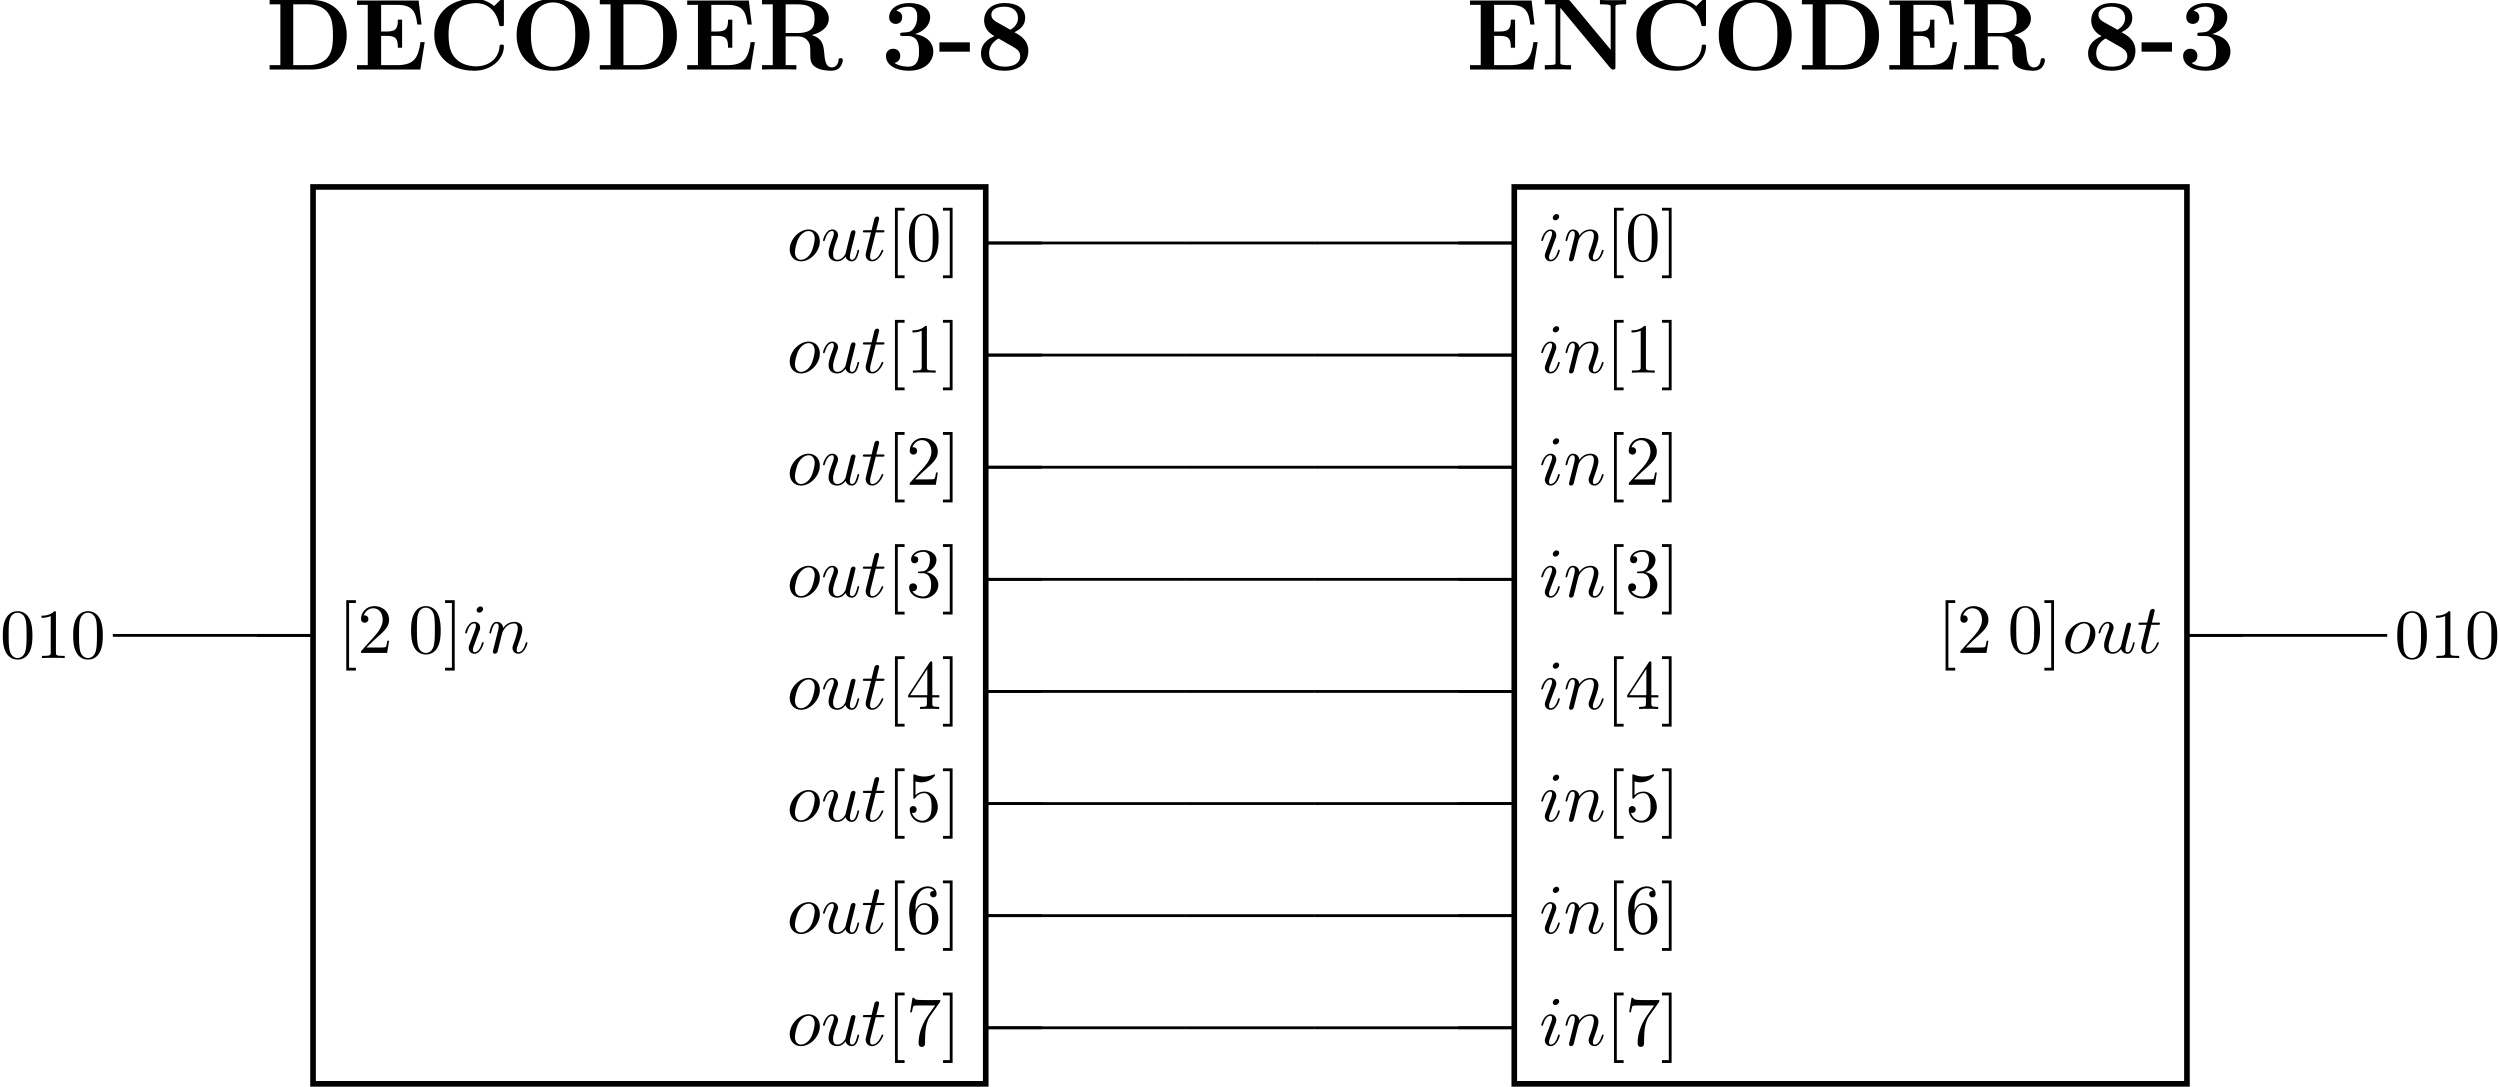 <?xml version='1.0' encoding='UTF-8'?>
<!-- This file was generated by dvisvgm 2.8.1 -->
<svg version='1.1' xmlns='http://www.w3.org/2000/svg' xmlns:xlink='http://www.w3.org/1999/xlink' width='273.212pt' height='118.753pt' viewBox='-58.371 -60.934 273.212 118.753'>
<defs>
<path id='g0-45' d='M4.476-2.525V-3.845H.172V-2.525H4.476Z'/>
<path id='g0-51' d='M3.744-4.749C5.351-4.749 5.351-3.257 5.351-2.568C5.351-1.922 5.351-.402 3.802-.402C3.5-.402 2.554-.445 1.865-.933C2.482-1.062 2.697-1.506 2.697-1.937C2.697-2.525 2.281-2.941 1.693-2.941C1.09-2.941 .674-2.525 .674-1.922C.674-.603 2.109 .172 3.873 .172C6.241 .172 7.374-1.133 7.374-2.568C7.374-3.271 7.015-4.634 4.792-5.021C6.054-5.409 6.929-6.298 6.929-7.431C6.929-8.507 5.896-9.411 3.902-9.411C2.295-9.411 1.119-8.565 1.119-7.403C1.119-6.685 1.679-6.456 2.052-6.456C2.468-6.456 2.97-6.728 2.97-7.388C2.97-7.718 2.826-8.206 2.152-8.306C2.754-8.895 3.73-8.895 3.816-8.895C5.093-8.895 5.093-7.905 5.093-7.474S5.036-6.384 4.576-5.796C4.203-5.308 3.83-5.279 3.285-5.251C3.113-5.236 2.826-5.222 2.769-5.193C2.683-5.15 2.683-5.05 2.683-4.992C2.683-4.749 2.769-4.749 3.056-4.749H3.744Z'/>
<path id='g0-56' d='M5.409-5.279C6.126-5.652 6.929-6.183 6.929-7.302C6.929-8.78 5.609-9.411 4.046-9.411C2.138-9.411 1.119-8.321 1.119-6.929C1.119-6.155 1.506-5.294 2.568-4.734C.947-4.017 .674-3.027 .674-2.281C.674-.631 2.109 .172 4.003 .172C6.126 .172 7.374-.976 7.374-2.64C7.374-4.203 6.14-4.878 5.409-5.279ZM2.826-6.757C2.539-6.915 2.138-7.245 2.138-7.718C2.138-8.866 3.673-8.895 4.003-8.895C5.222-8.895 5.911-8.249 5.911-7.302C5.911-6.714 5.652-6.097 4.835-5.624L2.826-6.757ZM3.156-4.39L5.136-3.257C5.609-2.984 6.226-2.64 6.226-1.908C6.226-.76 5.079-.402 4.046-.402C2.625-.402 1.822-1.162 1.822-2.295C1.822-3.343 2.468-4.003 3.156-4.39Z'/>
<path id='g0-67' d='M10.745-9.641C10.745-9.971 10.745-10.014 10.43-10.014L9.354-8.981C8.55-9.669 7.589-10.014 6.528-10.014C3.099-10.014 .889-7.933 .889-4.921C.889-1.965 3.027 .172 6.542 .172C9.095 .172 10.745-1.578 10.745-3.271C10.745-3.515 10.659-3.529 10.444-3.529C10.301-3.529 10.157-3.529 10.143-3.371C10.014-1.191 8.163-.445 6.872-.445C5.939-.445 4.677-.703 3.873-1.607C3.371-2.152 2.912-2.941 2.912-4.921C2.912-6.327 3.127-7.374 3.802-8.177C4.72-9.253 6.155-9.397 6.843-9.397C7.919-9.397 9.655-8.794 10.085-6.269C10.114-6.14 10.243-6.14 10.415-6.14C10.745-6.14 10.745-6.169 10.745-6.513V-9.641Z'/>
<path id='g0-68' d='M.545-9.841V-9.225H2.066V-.617H.545V0H6.585C9.339 0 11.463-1.765 11.463-4.835C11.463-8.077 9.282-9.841 6.585-9.841H.545ZM3.888-.617V-9.225H6.04C7.288-9.225 8.292-8.737 8.823-7.991C9.239-7.403 9.512-6.7 9.512-4.849C9.512-3.171 9.296-2.425 8.794-1.75C8.292-1.09 7.331-.617 6.04-.617H3.888Z'/>
<path id='g0-69' d='M10.128-3.873H9.526C9.225-1.736 8.694-.617 6.198-.617H3.96V-4.763H4.806C6.183-4.763 6.327-4.175 6.327-3.084H6.929V-7.058H6.327C6.327-5.982 6.183-5.38 4.806-5.38H3.96V-9.153H6.198C8.393-9.153 8.866-8.22 9.081-6.37H9.684L9.268-9.77H.545V-9.153H2.066V-.617H.545V0H9.512L10.128-3.873Z'/>
<path id='g0-78' d='M4.16-9.669C4.017-9.827 4.003-9.841 3.716-9.841H.545V-9.225H2.066V-1.047C2.066-.732 2.052-.717 1.679-.66C1.42-.631 1.133-.617 .875-.617H.545V0C.875-.029 1.994-.029 2.396-.029S3.931-.029 4.261 0V-.617H3.931C3.544-.617 3.515-.617 3.171-.66C2.754-.717 2.74-.732 2.74-1.047V-8.737L9.841-.187C9.999-.014 10.014 0 10.2 0C10.544 0 10.544-.086 10.544-.416V-8.794C10.544-9.11 10.559-9.124 10.932-9.182C11.19-9.21 11.477-9.225 11.735-9.225H12.065V-9.841C11.735-9.813 10.616-9.813 10.214-9.813S8.679-9.813 8.349-9.841V-9.225H8.679C9.067-9.225 9.095-9.225 9.44-9.182C9.856-9.124 9.87-9.11 9.87-8.794V-2.798L4.16-9.669Z'/>
<path id='g0-79' d='M11.219-4.878C11.219-7.919 9.239-10.014 6.054-10.014C2.855-10.014 .889-7.905 .889-4.878S2.898 .172 6.054 .172S11.219-1.851 11.219-4.878ZM6.054-.373C5.122-.373 4.218-.818 3.673-1.635C2.984-2.683 2.912-4.031 2.912-5.079C2.912-5.954 2.955-7.159 3.544-8.134C4.175-9.139 5.208-9.497 6.054-9.497C7.216-9.497 8.077-8.88 8.493-8.235C9.024-7.403 9.196-6.513 9.196-5.079C9.196-3.658 9.038-2.468 8.321-1.478C7.962-.99 7.173-.373 6.054-.373Z'/>
<path id='g0-82' d='M7.589-4.878C9.526-5.394 9.999-6.427 9.999-7.202C9.999-8.636 8.493-9.841 5.839-9.841H.545V-9.225H2.066V-.617H.545V0C.961-.029 2.453-.029 2.97-.029S4.992-.029 5.409 0V-.617H3.888V-4.691H5.595C6.169-4.691 6.628-4.519 6.944-4.146C7.374-3.658 7.374-3.343 7.374-2.381S7.374-.832 8.106-.344C8.852 .158 10.028 .172 10.344 .172C11.807 .172 11.979-1.119 11.979-1.32C11.979-1.564 11.864-1.607 11.678-1.607C11.405-1.607 11.391-1.506 11.377-1.32C11.305-.603 10.86-.301 10.458-.301C9.54-.301 9.44-1.262 9.325-2.582C9.239-3.343 9.139-4.404 7.589-4.878ZM5.566-5.165H3.888V-9.225H5.595C7.933-9.225 7.976-8.048 7.976-7.202C7.976-6.413 7.962-5.165 5.566-5.165Z'/>
<path id='g1-105' d='M2.829-6.227C2.829-6.426 2.69-6.585 2.461-6.585C2.192-6.585 1.923-6.326 1.923-6.057C1.923-5.868 2.062-5.699 2.301-5.699C2.531-5.699 2.829-5.928 2.829-6.227ZM2.072-2.481C2.192-2.77 2.192-2.79 2.291-3.059C2.371-3.258 2.421-3.397 2.421-3.587C2.421-4.035 2.102-4.403 1.604-4.403C.667-4.403 .289-2.959 .289-2.869C.289-2.77 .389-2.77 .408-2.77C.508-2.77 .518-2.79 .568-2.949C.837-3.885 1.235-4.184 1.574-4.184C1.654-4.184 1.823-4.184 1.823-3.866C1.823-3.656 1.753-3.447 1.714-3.347C1.634-3.088 1.186-1.933 1.026-1.504C.927-1.245 .797-.917 .797-.707C.797-.239 1.136 .11 1.614 .11C2.55 .11 2.919-1.335 2.919-1.425C2.919-1.524 2.829-1.524 2.8-1.524C2.7-1.524 2.7-1.494 2.65-1.345C2.471-.717 2.142-.11 1.634-.11C1.465-.11 1.395-.209 1.395-.438C1.395-.687 1.455-.827 1.684-1.435L2.072-2.481Z'/>
<path id='g1-110' d='M.877-.588C.847-.438 .787-.209 .787-.159C.787 .02 .927 .11 1.076 .11C1.196 .11 1.375 .03 1.445-.169C1.455-.189 1.574-.658 1.634-.907L1.853-1.803C1.913-2.022 1.973-2.242 2.022-2.471C2.062-2.64 2.142-2.929 2.152-2.969C2.301-3.278 2.829-4.184 3.776-4.184C4.224-4.184 4.314-3.816 4.314-3.487C4.314-2.869 3.826-1.594 3.666-1.166C3.577-.936 3.567-.817 3.567-.707C3.567-.239 3.915 .11 4.384 .11C5.32 .11 5.689-1.345 5.689-1.425C5.689-1.524 5.599-1.524 5.569-1.524C5.469-1.524 5.469-1.494 5.42-1.345C5.22-.667 4.892-.11 4.403-.11C4.234-.11 4.164-.209 4.164-.438C4.164-.687 4.254-.927 4.344-1.146C4.533-1.674 4.951-2.77 4.951-3.337C4.951-4.005 4.523-4.403 3.806-4.403C2.909-4.403 2.421-3.766 2.252-3.537C2.202-4.095 1.793-4.403 1.335-4.403S.687-4.015 .588-3.836C.428-3.497 .289-2.909 .289-2.869C.289-2.77 .389-2.77 .408-2.77C.508-2.77 .518-2.78 .578-2.999C.747-3.706 .946-4.184 1.305-4.184C1.504-4.184 1.614-4.055 1.614-3.726C1.614-3.517 1.584-3.407 1.455-2.889L.877-.588Z'/>
<path id='g1-111' d='M4.672-2.72C4.672-3.756 3.975-4.403 3.078-4.403C1.743-4.403 .408-2.989 .408-1.574C.408-.588 1.076 .11 2.002 .11C3.328 .11 4.672-1.265 4.672-2.72ZM2.012-.11C1.584-.11 1.146-.418 1.146-1.196C1.146-1.684 1.405-2.76 1.724-3.268C2.222-4.035 2.79-4.184 3.068-4.184C3.646-4.184 3.945-3.706 3.945-3.108C3.945-2.72 3.746-1.674 3.367-1.026C3.019-.448 2.471-.11 2.012-.11Z'/>
<path id='g1-116' d='M2.052-3.985H2.989C3.188-3.985 3.288-3.985 3.288-4.184C3.288-4.294 3.188-4.294 3.009-4.294H2.132C2.491-5.709 2.54-5.908 2.54-5.968C2.54-6.137 2.421-6.237 2.252-6.237C2.222-6.237 1.943-6.227 1.853-5.878L1.465-4.294H.528C.329-4.294 .229-4.294 .229-4.105C.229-3.985 .309-3.985 .508-3.985H1.385C.667-1.156 .628-.986 .628-.807C.628-.269 1.006 .11 1.544 .11C2.56 .11 3.128-1.345 3.128-1.425C3.128-1.524 3.049-1.524 3.009-1.524C2.919-1.524 2.909-1.494 2.859-1.385C2.431-.349 1.903-.11 1.564-.11C1.355-.11 1.255-.239 1.255-.568C1.255-.807 1.275-.877 1.315-1.046L2.052-3.985Z'/>
<path id='g1-117' d='M3.487-.558C3.597-.149 3.945 .11 4.374 .11C4.722 .11 4.951-.12 5.111-.438C5.28-.797 5.41-1.405 5.41-1.425C5.41-1.524 5.32-1.524 5.29-1.524C5.191-1.524 5.181-1.484 5.151-1.345C5.011-.787 4.822-.11 4.403-.11C4.194-.11 4.095-.239 4.095-.568C4.095-.787 4.214-1.255 4.294-1.604L4.573-2.68C4.603-2.829 4.702-3.208 4.742-3.357C4.792-3.587 4.892-3.965 4.892-4.025C4.892-4.204 4.752-4.294 4.603-4.294C4.553-4.294 4.294-4.284 4.214-3.945C4.025-3.218 3.587-1.474 3.467-.946C3.457-.907 3.059-.11 2.331-.11C1.813-.11 1.714-.558 1.714-.927C1.714-1.484 1.993-2.271 2.252-2.959C2.371-3.258 2.421-3.397 2.421-3.587C2.421-4.035 2.102-4.403 1.604-4.403C.658-4.403 .289-2.959 .289-2.869C.289-2.77 .389-2.77 .408-2.77C.508-2.77 .518-2.79 .568-2.949C.817-3.816 1.196-4.184 1.574-4.184C1.664-4.184 1.823-4.174 1.823-3.856C1.823-3.616 1.714-3.328 1.654-3.178C1.285-2.192 1.076-1.574 1.076-1.086C1.076-.139 1.763 .11 2.301 .11C2.959 .11 3.318-.339 3.487-.558Z'/>
<path id='g2-48' d='M4.583-3.188C4.583-3.985 4.533-4.782 4.184-5.519C3.726-6.476 2.909-6.635 2.491-6.635C1.893-6.635 1.166-6.376 .757-5.45C.438-4.762 .389-3.985 .389-3.188C.389-2.441 .428-1.544 .837-.787C1.265 .02 1.993 .219 2.481 .219C3.019 .219 3.776 .01 4.214-.936C4.533-1.624 4.583-2.401 4.583-3.188ZM2.481 0C2.092 0 1.504-.249 1.325-1.205C1.215-1.803 1.215-2.72 1.215-3.308C1.215-3.945 1.215-4.603 1.295-5.141C1.484-6.326 2.232-6.416 2.481-6.416C2.809-6.416 3.467-6.237 3.656-5.25C3.756-4.692 3.756-3.935 3.756-3.308C3.756-2.56 3.756-1.883 3.646-1.245C3.497-.299 2.929 0 2.481 0Z'/>
<path id='g2-49' d='M2.929-6.376C2.929-6.615 2.929-6.635 2.7-6.635C2.082-5.998 1.205-5.998 .887-5.998V-5.689C1.086-5.689 1.674-5.689 2.192-5.948V-.787C2.192-.428 2.162-.309 1.265-.309H.946V0C1.295-.03 2.162-.03 2.56-.03S3.826-.03 4.174 0V-.309H3.856C2.959-.309 2.929-.418 2.929-.787V-6.376Z'/>
<path id='g2-50' d='M1.265-.767L2.321-1.793C3.875-3.168 4.473-3.706 4.473-4.702C4.473-5.838 3.577-6.635 2.361-6.635C1.235-6.635 .498-5.719 .498-4.832C.498-4.274 .996-4.274 1.026-4.274C1.196-4.274 1.544-4.394 1.544-4.802C1.544-5.061 1.365-5.32 1.016-5.32C.936-5.32 .917-5.32 .887-5.31C1.116-5.958 1.654-6.326 2.232-6.326C3.138-6.326 3.567-5.519 3.567-4.702C3.567-3.905 3.068-3.118 2.521-2.501L.608-.369C.498-.259 .498-.239 .498 0H4.194L4.473-1.733H4.224C4.174-1.435 4.105-.996 4.005-.847C3.935-.767 3.278-.767 3.059-.767H1.265Z'/>
<path id='g2-51' d='M2.889-3.507C3.706-3.776 4.284-4.473 4.284-5.26C4.284-6.077 3.407-6.635 2.451-6.635C1.445-6.635 .687-6.037 .687-5.28C.687-4.951 .907-4.762 1.196-4.762C1.504-4.762 1.704-4.981 1.704-5.27C1.704-5.768 1.235-5.768 1.086-5.768C1.395-6.257 2.052-6.386 2.411-6.386C2.819-6.386 3.367-6.167 3.367-5.27C3.367-5.151 3.347-4.573 3.088-4.134C2.79-3.656 2.451-3.626 2.202-3.616C2.122-3.606 1.883-3.587 1.813-3.587C1.733-3.577 1.664-3.567 1.664-3.467C1.664-3.357 1.733-3.357 1.903-3.357H2.341C3.158-3.357 3.527-2.68 3.527-1.704C3.527-.349 2.839-.06 2.401-.06C1.973-.06 1.225-.229 .877-.817C1.225-.767 1.534-.986 1.534-1.365C1.534-1.724 1.265-1.923 .976-1.923C.737-1.923 .418-1.783 .418-1.345C.418-.438 1.345 .219 2.431 .219C3.646 .219 4.553-.687 4.553-1.704C4.553-2.521 3.925-3.298 2.889-3.507Z'/>
<path id='g2-52' d='M2.929-1.644V-.777C2.929-.418 2.909-.309 2.172-.309H1.963V0C2.371-.03 2.889-.03 3.308-.03S4.254-.03 4.663 0V-.309H4.453C3.716-.309 3.696-.418 3.696-.777V-1.644H4.692V-1.953H3.696V-6.486C3.696-6.685 3.696-6.745 3.537-6.745C3.447-6.745 3.417-6.745 3.337-6.625L.279-1.953V-1.644H2.929ZM2.989-1.953H.558L2.989-5.669V-1.953Z'/>
<path id='g2-53' d='M4.473-2.002C4.473-3.188 3.656-4.184 2.58-4.184C2.102-4.184 1.674-4.025 1.315-3.676V-5.619C1.514-5.559 1.843-5.489 2.162-5.489C3.387-5.489 4.085-6.396 4.085-6.526C4.085-6.585 4.055-6.635 3.985-6.635C3.975-6.635 3.955-6.635 3.905-6.605C3.706-6.516 3.218-6.316 2.55-6.316C2.152-6.316 1.694-6.386 1.225-6.595C1.146-6.625 1.126-6.625 1.106-6.625C1.006-6.625 1.006-6.545 1.006-6.386V-3.437C1.006-3.258 1.006-3.178 1.146-3.178C1.215-3.178 1.235-3.208 1.275-3.268C1.385-3.427 1.753-3.965 2.56-3.965C3.078-3.965 3.328-3.507 3.407-3.328C3.567-2.959 3.587-2.57 3.587-2.072C3.587-1.724 3.587-1.126 3.347-.707C3.108-.319 2.74-.06 2.281-.06C1.554-.06 .986-.588 .817-1.176C.847-1.166 .877-1.156 .986-1.156C1.315-1.156 1.484-1.405 1.484-1.644S1.315-2.132 .986-2.132C.847-2.132 .498-2.062 .498-1.604C.498-.747 1.186 .219 2.301 .219C3.457 .219 4.473-.737 4.473-2.002Z'/>
<path id='g2-54' d='M1.315-3.268V-3.507C1.315-6.027 2.55-6.386 3.059-6.386C3.298-6.386 3.716-6.326 3.935-5.988C3.786-5.988 3.387-5.988 3.387-5.539C3.387-5.23 3.626-5.081 3.846-5.081C4.005-5.081 4.304-5.171 4.304-5.559C4.304-6.157 3.866-6.635 3.039-6.635C1.763-6.635 .418-5.35 .418-3.148C.418-.488 1.574 .219 2.501 .219C3.606 .219 4.553-.717 4.553-2.032C4.553-3.298 3.666-4.254 2.56-4.254C1.883-4.254 1.514-3.746 1.315-3.268ZM2.501-.06C1.873-.06 1.574-.658 1.514-.807C1.335-1.275 1.335-2.072 1.335-2.252C1.335-3.029 1.654-4.025 2.55-4.025C2.71-4.025 3.168-4.025 3.477-3.407C3.656-3.039 3.656-2.531 3.656-2.042C3.656-1.564 3.656-1.066 3.487-.707C3.188-.11 2.73-.06 2.501-.06Z'/>
<path id='g2-55' d='M4.742-6.067C4.832-6.187 4.832-6.207 4.832-6.416H2.411C1.196-6.416 1.176-6.545 1.136-6.735H.887L.558-4.682H.807C.837-4.842 .927-5.469 1.056-5.589C1.126-5.649 1.903-5.649 2.032-5.649H4.095C3.985-5.489 3.198-4.403 2.979-4.075C2.082-2.73 1.753-1.345 1.753-.329C1.753-.229 1.753 .219 2.212 .219S2.67-.229 2.67-.329V-.837C2.67-1.385 2.7-1.933 2.78-2.471C2.819-2.7 2.959-3.557 3.397-4.174L4.742-6.067Z'/>
<path id='g2-91' d='M2.54 2.491V2.092H1.574V-7.073H2.54V-7.472H1.176V2.491H2.54Z'/>
<path id='g2-93' d='M1.584-7.472H.219V-7.073H1.186V2.092H.219V2.491H1.584V-7.472Z'/>
</defs>
<g id='page1'>
<path d='M-24.16-40.504H49.355V57.512H-24.16Z' stroke='#000' fill='none' stroke-width='.615'/>
<path d='M-24.16 8.504H-30.285M49.355 51.387H55.48M49.355 39.133H55.48M49.355 26.883H55.48M49.355 14.629H55.48M49.355 2.379H55.48M49.355-9.875H55.48M49.355-22.129H55.48M49.355-34.379H55.48' stroke='#000' fill='none' stroke-width='.308' stroke-miterlimit='10'/>
<g transform='matrix(.772 0 0 .772 -48.527 15.114)'>
<use x='35.089' y='-6.074' xlink:href='#g2-91'/>
<use x='37.856' y='-6.074' xlink:href='#g2-50'/>
<use x='45.051' y='-6.074' xlink:href='#g2-48'/>
<use x='50.033' y='-6.074' xlink:href='#g2-93'/>
<use x='52.8' y='-6.074' xlink:href='#g1-105'/>
<use x='56.232' y='-6.074' xlink:href='#g1-110'/>
</g>
<g transform='matrix(.772 0 0 .772 .53 -27.769)'>
<use x='35.089' y='-6.074' xlink:href='#g1-111'/>
<use x='39.918' y='-6.074' xlink:href='#g1-117'/>
<use x='45.621' y='-6.074' xlink:href='#g1-116'/>
<use x='49.219' y='-6.074' xlink:href='#g2-91'/>
<use x='51.986' y='-6.074' xlink:href='#g2-48'/>
<use x='56.968' y='-6.074' xlink:href='#g2-93'/>
</g>
<g transform='matrix(.772 0 0 .772 .53 -15.517)'>
<use x='35.089' y='-6.074' xlink:href='#g1-111'/>
<use x='39.918' y='-6.074' xlink:href='#g1-117'/>
<use x='45.621' y='-6.074' xlink:href='#g1-116'/>
<use x='49.219' y='-6.074' xlink:href='#g2-91'/>
<use x='51.986' y='-6.074' xlink:href='#g2-49'/>
<use x='56.968' y='-6.074' xlink:href='#g2-93'/>
</g>
<g transform='matrix(.772 0 0 .772 .53 -3.264)'>
<use x='35.089' y='-6.074' xlink:href='#g1-111'/>
<use x='39.918' y='-6.074' xlink:href='#g1-117'/>
<use x='45.621' y='-6.074' xlink:href='#g1-116'/>
<use x='49.219' y='-6.074' xlink:href='#g2-91'/>
<use x='51.986' y='-6.074' xlink:href='#g2-50'/>
<use x='56.968' y='-6.074' xlink:href='#g2-93'/>
</g>
<g transform='matrix(.772 0 0 .772 .53 8.988)'>
<use x='35.089' y='-6.074' xlink:href='#g1-111'/>
<use x='39.918' y='-6.074' xlink:href='#g1-117'/>
<use x='45.621' y='-6.074' xlink:href='#g1-116'/>
<use x='49.219' y='-6.074' xlink:href='#g2-91'/>
<use x='51.986' y='-6.074' xlink:href='#g2-51'/>
<use x='56.968' y='-6.074' xlink:href='#g2-93'/>
</g>
<g transform='matrix(.772 0 0 .772 .53 21.24)'>
<use x='35.089' y='-6.074' xlink:href='#g1-111'/>
<use x='39.918' y='-6.074' xlink:href='#g1-117'/>
<use x='45.621' y='-6.074' xlink:href='#g1-116'/>
<use x='49.219' y='-6.074' xlink:href='#g2-91'/>
<use x='51.986' y='-6.074' xlink:href='#g2-52'/>
<use x='56.968' y='-6.074' xlink:href='#g2-93'/>
</g>
<g transform='matrix(.772 0 0 .772 .53 33.492)'>
<use x='35.089' y='-6.074' xlink:href='#g1-111'/>
<use x='39.918' y='-6.074' xlink:href='#g1-117'/>
<use x='45.621' y='-6.074' xlink:href='#g1-116'/>
<use x='49.219' y='-6.074' xlink:href='#g2-91'/>
<use x='51.986' y='-6.074' xlink:href='#g2-53'/>
<use x='56.968' y='-6.074' xlink:href='#g2-93'/>
</g>
<g transform='matrix(.772 0 0 .772 .53 45.745)'>
<use x='35.089' y='-6.074' xlink:href='#g1-111'/>
<use x='39.918' y='-6.074' xlink:href='#g1-117'/>
<use x='45.621' y='-6.074' xlink:href='#g1-116'/>
<use x='49.219' y='-6.074' xlink:href='#g2-91'/>
<use x='51.986' y='-6.074' xlink:href='#g2-54'/>
<use x='56.968' y='-6.074' xlink:href='#g2-93'/>
</g>
<g transform='matrix(.772 0 0 .772 .53 57.997)'>
<use x='35.089' y='-6.074' xlink:href='#g1-111'/>
<use x='39.918' y='-6.074' xlink:href='#g1-117'/>
<use x='45.621' y='-6.074' xlink:href='#g1-116'/>
<use x='49.219' y='-6.074' xlink:href='#g2-91'/>
<use x='51.986' y='-6.074' xlink:href='#g2-55'/>
<use x='56.968' y='-6.074' xlink:href='#g2-93'/>
</g>
<g transform='matrix(.772 0 0 .772 -56.415 -48.648)'>
<use x='35.089' y='-6.074' xlink:href='#g0-68'/>
<use x='47.459' y='-6.074' xlink:href='#g0-69'/>
<use x='58.053' y='-6.074' xlink:href='#g0-67'/>
<use x='69.709' y='-6.074' xlink:href='#g0-79'/>
<use x='81.83' y='-6.074' xlink:href='#g0-68'/>
<use x='94.201' y='-6.074' xlink:href='#g0-69'/>
<use x='104.794' y='-6.074' xlink:href='#g0-82'/>
<use x='122.212' y='-6.074' xlink:href='#g0-51'/>
<use x='130.282' y='-6.074' xlink:href='#g0-45'/>
<use x='135.662' y='-6.074' xlink:href='#g0-56'/>
</g>
<path d='M-24.16 8.504H-46.039' stroke='#000' fill='none' stroke-width='.308' stroke-miterlimit='10'/>
<path d='M49.355-34.379H71.234' stroke='#000' fill='none' stroke-width='.308' stroke-miterlimit='10'/>
<path d='M49.355-22.129H71.234' stroke='#000' fill='none' stroke-width='.308' stroke-miterlimit='10'/>
<path d='M49.355-9.875H71.234' stroke='#000' fill='none' stroke-width='.308' stroke-miterlimit='10'/>
<path d='M49.355 2.379H71.234' stroke='#000' fill='none' stroke-width='.308' stroke-miterlimit='10'/>
<path d='M49.355 14.629H71.234' stroke='#000' fill='none' stroke-width='.308' stroke-miterlimit='10'/>
<path d='M49.355 26.883H71.234' stroke='#000' fill='none' stroke-width='.308' stroke-miterlimit='10'/>
<path d='M49.355 39.133H71.234' stroke='#000' fill='none' stroke-width='.308' stroke-miterlimit='10'/>
<path d='M49.355 51.387H71.234' stroke='#000' fill='none' stroke-width='.308' stroke-miterlimit='10'/>
<g transform='matrix(.772 0 0 .772 -85.454 15.669)'>
<use x='35.089' y='-6.074' xlink:href='#g2-48'/>
<use x='40.07' y='-6.074' xlink:href='#g2-49'/>
<use x='45.052' y='-6.074' xlink:href='#g2-48'/>
</g>
<path d='M107.117-40.504H180.629V57.512H107.117Z' stroke='#000' fill='none' stroke-width='.615' stroke-miterlimit='10'/>
<path d='M107.117 51.387H100.992M107.117 39.133H100.992M107.117 26.883H100.992M107.117 14.629H100.992M107.117 2.379H100.992M107.117-9.875H100.992M107.117-22.129H100.992M107.117-34.379H100.992M180.629 8.504H186.758' stroke='#000' fill='none' stroke-width='.308' stroke-miterlimit='10'/>
<g transform='matrix(.772 0 0 .772 82.751 -27.769)'>
<use x='35.089' y='-6.074' xlink:href='#g1-105'/>
<use x='38.521' y='-6.074' xlink:href='#g1-110'/>
<use x='44.501' y='-6.074' xlink:href='#g2-91'/>
<use x='47.268' y='-6.074' xlink:href='#g2-48'/>
<use x='52.25' y='-6.074' xlink:href='#g2-93'/>
</g>
<g transform='matrix(.772 0 0 .772 82.751 -15.517)'>
<use x='35.089' y='-6.074' xlink:href='#g1-105'/>
<use x='38.521' y='-6.074' xlink:href='#g1-110'/>
<use x='44.501' y='-6.074' xlink:href='#g2-91'/>
<use x='47.268' y='-6.074' xlink:href='#g2-49'/>
<use x='52.25' y='-6.074' xlink:href='#g2-93'/>
</g>
<g transform='matrix(.772 0 0 .772 82.751 -3.264)'>
<use x='35.089' y='-6.074' xlink:href='#g1-105'/>
<use x='38.521' y='-6.074' xlink:href='#g1-110'/>
<use x='44.501' y='-6.074' xlink:href='#g2-91'/>
<use x='47.268' y='-6.074' xlink:href='#g2-50'/>
<use x='52.25' y='-6.074' xlink:href='#g2-93'/>
</g>
<g transform='matrix(.772 0 0 .772 82.751 8.988)'>
<use x='35.089' y='-6.074' xlink:href='#g1-105'/>
<use x='38.521' y='-6.074' xlink:href='#g1-110'/>
<use x='44.501' y='-6.074' xlink:href='#g2-91'/>
<use x='47.268' y='-6.074' xlink:href='#g2-51'/>
<use x='52.25' y='-6.074' xlink:href='#g2-93'/>
</g>
<g transform='matrix(.772 0 0 .772 82.751 21.24)'>
<use x='35.089' y='-6.074' xlink:href='#g1-105'/>
<use x='38.521' y='-6.074' xlink:href='#g1-110'/>
<use x='44.501' y='-6.074' xlink:href='#g2-91'/>
<use x='47.268' y='-6.074' xlink:href='#g2-52'/>
<use x='52.25' y='-6.074' xlink:href='#g2-93'/>
</g>
<g transform='matrix(.772 0 0 .772 82.751 33.492)'>
<use x='35.089' y='-6.074' xlink:href='#g1-105'/>
<use x='38.521' y='-6.074' xlink:href='#g1-110'/>
<use x='44.501' y='-6.074' xlink:href='#g2-91'/>
<use x='47.268' y='-6.074' xlink:href='#g2-53'/>
<use x='52.25' y='-6.074' xlink:href='#g2-93'/>
</g>
<g transform='matrix(.772 0 0 .772 82.751 45.745)'>
<use x='35.089' y='-6.074' xlink:href='#g1-105'/>
<use x='38.521' y='-6.074' xlink:href='#g1-110'/>
<use x='44.501' y='-6.074' xlink:href='#g2-91'/>
<use x='47.268' y='-6.074' xlink:href='#g2-54'/>
<use x='52.25' y='-6.074' xlink:href='#g2-93'/>
</g>
<g transform='matrix(.772 0 0 .772 82.751 57.997)'>
<use x='35.089' y='-6.074' xlink:href='#g1-105'/>
<use x='38.521' y='-6.074' xlink:href='#g1-110'/>
<use x='44.501' y='-6.074' xlink:href='#g2-91'/>
<use x='47.268' y='-6.074' xlink:href='#g2-55'/>
<use x='52.25' y='-6.074' xlink:href='#g2-93'/>
</g>
<g transform='matrix(.772 0 0 .772 126.254 15.114)'>
<use x='35.089' y='-6.074' xlink:href='#g2-91'/>
<use x='37.856' y='-6.074' xlink:href='#g2-50'/>
<use x='45.051' y='-6.074' xlink:href='#g2-48'/>
<use x='50.033' y='-6.074' xlink:href='#g2-93'/>
<use x='52.8' y='-6.074' xlink:href='#g1-111'/>
<use x='57.629' y='-6.074' xlink:href='#g1-117'/>
<use x='63.333' y='-6.074' xlink:href='#g1-116'/>
</g>
<g transform='matrix(.772 0 0 .772 74.766 -48.648)'>
<use x='35.089' y='-6.074' xlink:href='#g0-69'/>
<use x='45.682' y='-6.074' xlink:href='#g0-78'/>
<use x='58.302' y='-6.074' xlink:href='#g0-67'/>
<use x='69.958' y='-6.074' xlink:href='#g0-79'/>
<use x='82.079' y='-6.074' xlink:href='#g0-68'/>
<use x='94.45' y='-6.074' xlink:href='#g0-69'/>
<use x='105.043' y='-6.074' xlink:href='#g0-82'/>
<use x='122.461' y='-6.074' xlink:href='#g0-56'/>
<use x='130.531' y='-6.074' xlink:href='#g0-45'/>
<use x='135.911' y='-6.074' xlink:href='#g0-51'/>
</g>
<path d='M107.117-34.379H85.238' stroke='#000' fill='none' stroke-width='.308' stroke-miterlimit='10'/>
<path d='M107.117-22.129H85.238' stroke='#000' fill='none' stroke-width='.308' stroke-miterlimit='10'/>
<path d='M107.117-9.875H85.238' stroke='#000' fill='none' stroke-width='.308' stroke-miterlimit='10'/>
<path d='M107.117 2.379H85.238' stroke='#000' fill='none' stroke-width='.308' stroke-miterlimit='10'/>
<path d='M107.117 14.629H85.238' stroke='#000' fill='none' stroke-width='.308' stroke-miterlimit='10'/>
<path d='M107.117 26.883H85.238' stroke='#000' fill='none' stroke-width='.308' stroke-miterlimit='10'/>
<path d='M107.117 39.133H85.238' stroke='#000' fill='none' stroke-width='.308' stroke-miterlimit='10'/>
<path d='M107.117 51.387H85.238' stroke='#000' fill='none' stroke-width='.308' stroke-miterlimit='10'/>
<path d='M180.629 8.504H202.512' stroke='#000' fill='none' stroke-width='.308' stroke-miterlimit='10'/>
<g transform='matrix(.772 0 0 .772 176.224 15.669)'>
<use x='35.089' y='-6.074' xlink:href='#g2-48'/>
<use x='40.07' y='-6.074' xlink:href='#g2-49'/>
<use x='45.052' y='-6.074' xlink:href='#g2-48'/>
</g>
<path d='M71.234-34.379H85.238' stroke='#000' fill='none' stroke-width='.308' stroke-miterlimit='10'/>
<path d='M71.234-22.129H85.238' stroke='#000' fill='none' stroke-width='.308' stroke-miterlimit='10'/>
<path d='M71.234-9.875H85.238' stroke='#000' fill='none' stroke-width='.308' stroke-miterlimit='10'/>
<path d='M71.234 2.379H85.238' stroke='#000' fill='none' stroke-width='.308' stroke-miterlimit='10'/>
<path d='M71.234 14.629H85.238' stroke='#000' fill='none' stroke-width='.308' stroke-miterlimit='10'/>
<path d='M71.234 26.883H85.238' stroke='#000' fill='none' stroke-width='.308' stroke-miterlimit='10'/>
<path d='M71.234 39.133H85.238' stroke='#000' fill='none' stroke-width='.308' stroke-miterlimit='10'/>
<path d='M71.234 51.387H85.238' stroke='#000' fill='none' stroke-width='.308' stroke-miterlimit='10'/>
</g>
</svg>